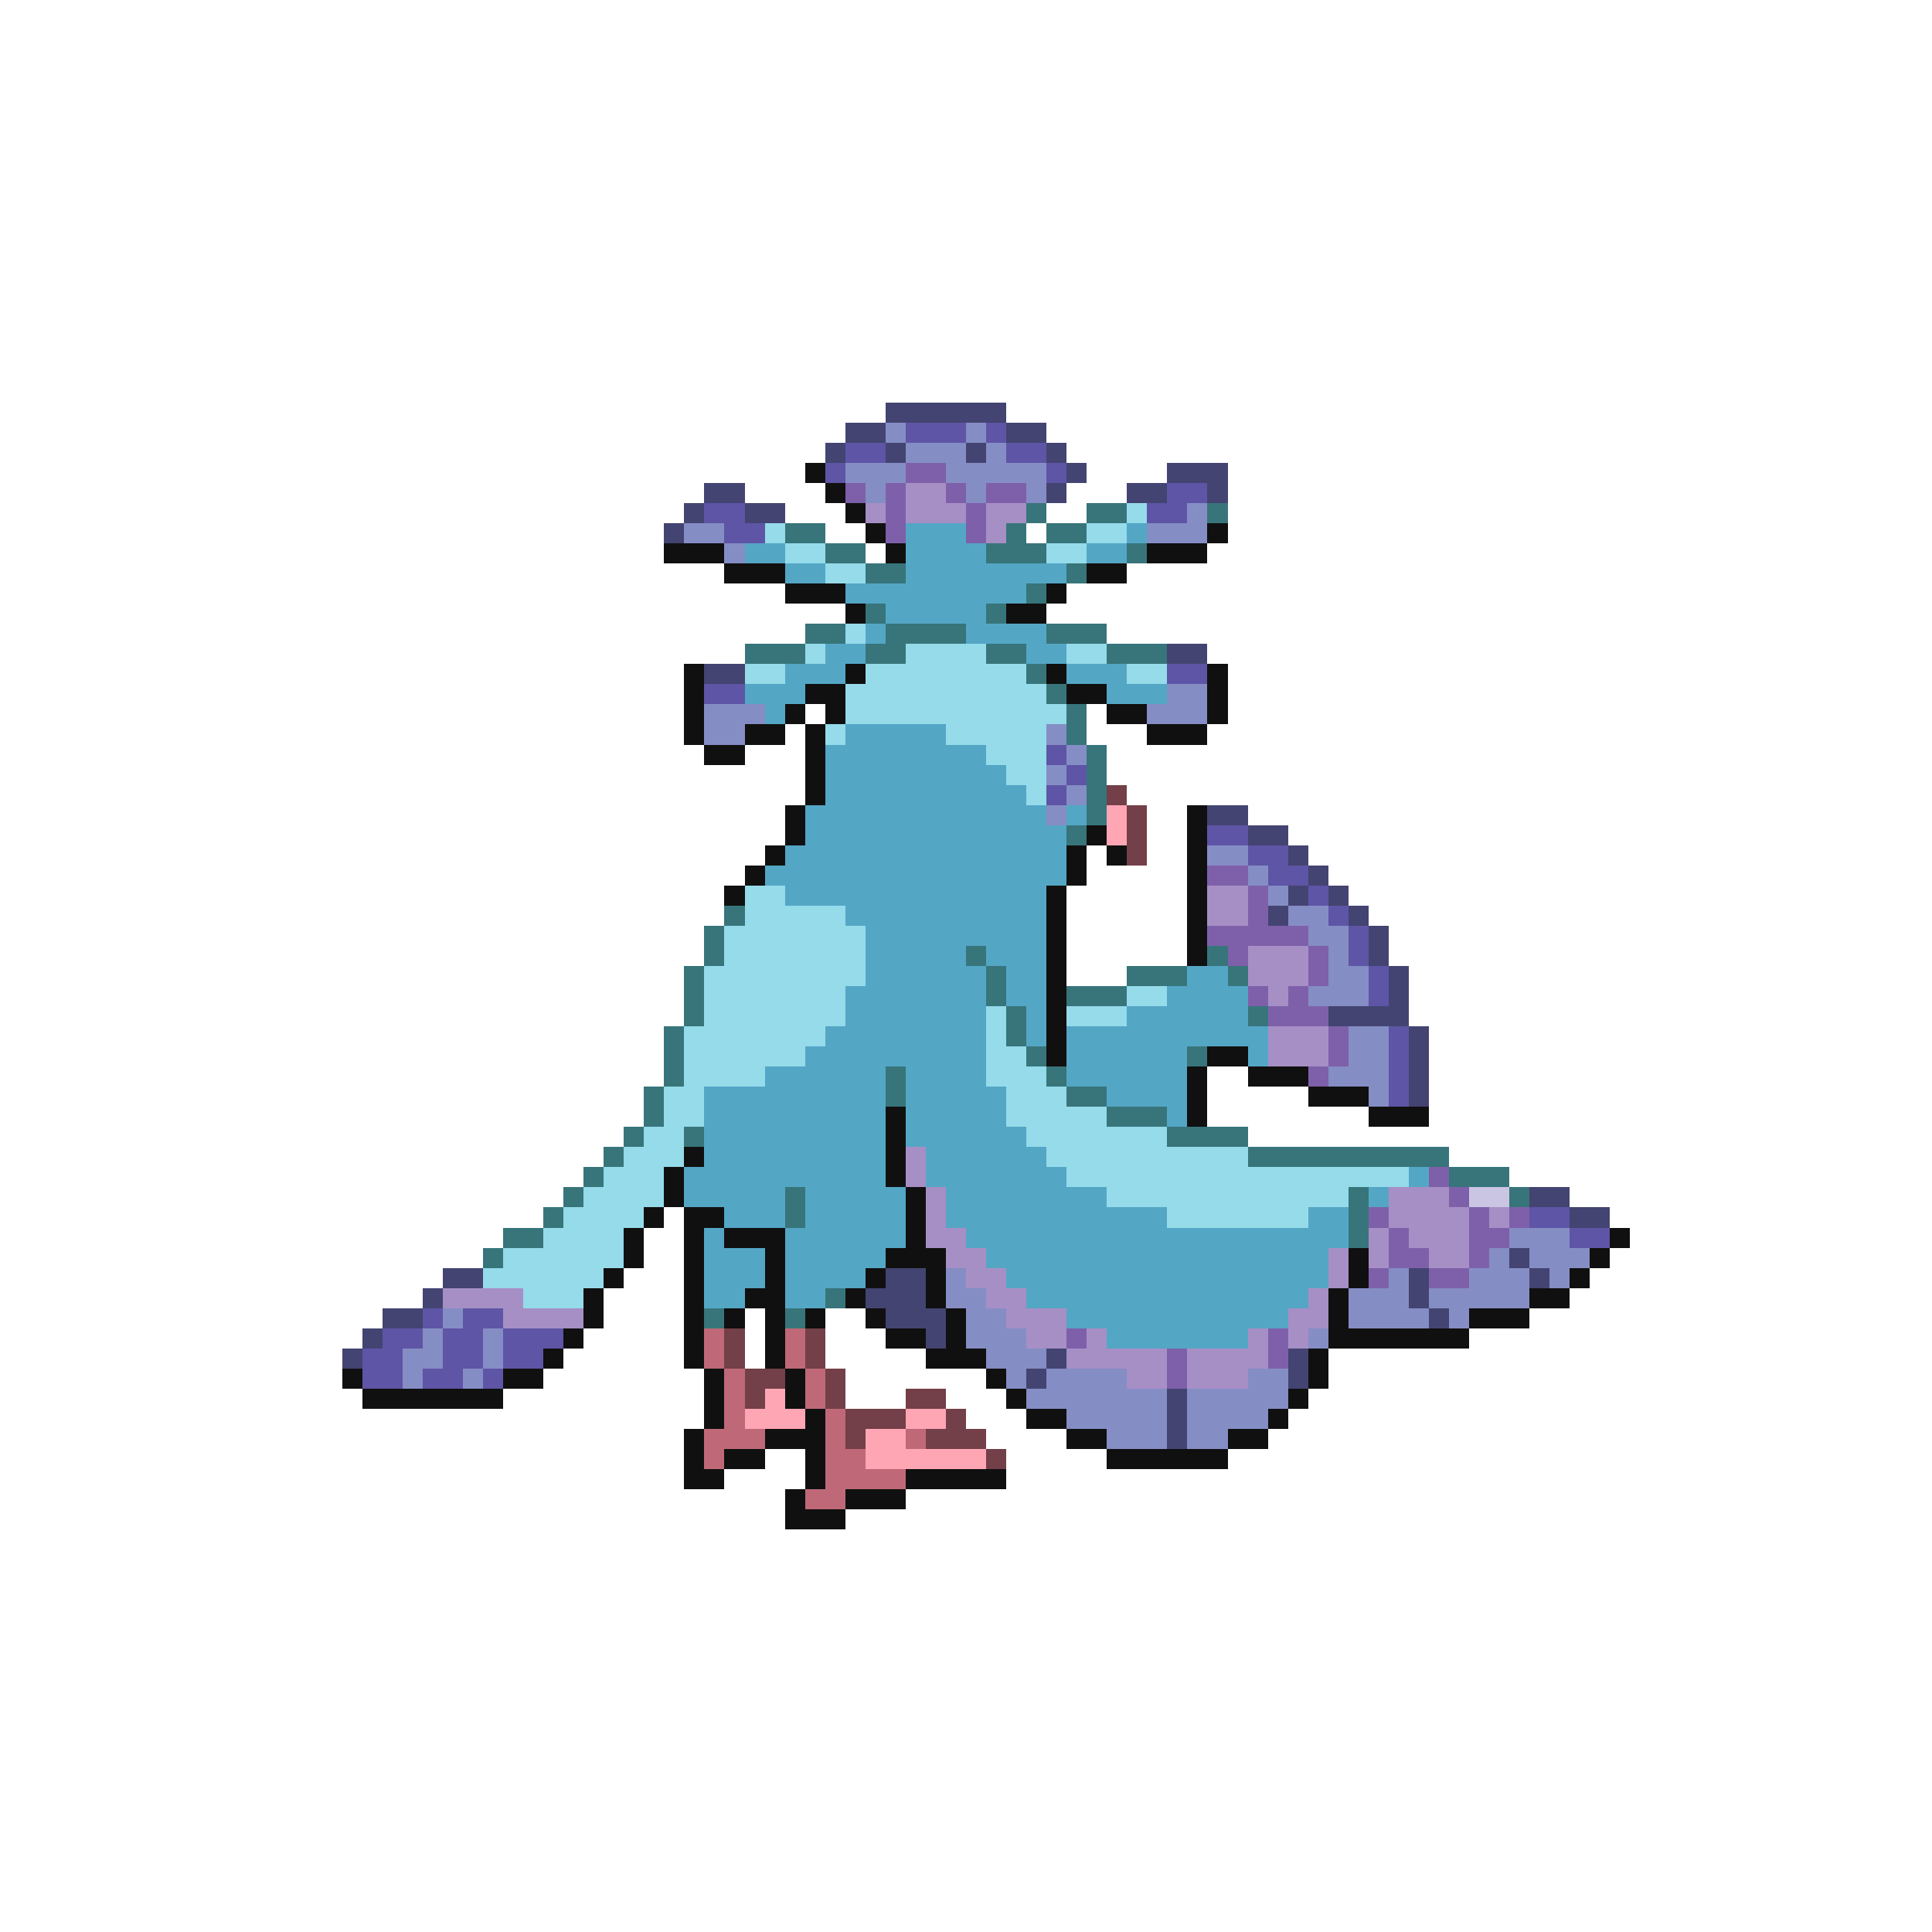 <svg xmlns="http://www.w3.org/2000/svg" viewBox="0 -0.5 96 96" shape-rendering="crispEdges">
<path stroke="#434471" d="M44 20h6M42 21h2M50 21h2M41 22h1M44 22h1M48 22h1M52 22h1M53 23h1M58 23h3M35 24h2M52 24h1M56 24h2M60 24h1M34 25h1M37 25h2M33 26h1M58 32h2M35 33h2M60 40h2M62 41h2M64 42h1M65 43h1M64 44h1M66 44h1M63 45h1M67 45h1M68 46h1M68 47h1M69 48h1M69 49h1M66 50h4M70 51h1M70 52h1M70 53h1M70 54h1M76 59h2M78 60h2M75 62h1M22 63h2M44 63h2M70 63h1M76 63h1M21 64h1M43 64h3M70 64h1M19 65h2M44 65h3M71 65h1M18 66h1M46 66h1M17 67h1M52 67h1M64 67h1M51 68h1M64 68h1M58 69h1M58 70h1M58 71h1" />
<path stroke="#858dc5" d="M44 21h1M48 21h1M45 22h3M49 22h1M42 23h3M47 23h5M43 24h1M48 24h1M51 24h1M59 25h1M34 26h2M57 26h3M36 27h1M58 34h2M35 35h3M57 35h3M35 36h2M52 36h1M53 37h1M52 38h1M53 39h1M52 40h1M60 42h2M62 43h1M63 44h1M64 45h2M65 46h2M66 47h1M66 48h2M65 49h3M67 51h2M67 52h2M66 53h3M68 54h1M75 61h3M74 62h1M76 62h3M47 63h1M69 63h1M73 63h3M77 63h1M47 64h2M67 64h3M71 64h5M22 65h1M48 65h2M67 65h4M72 65h1M21 66h1M24 66h1M48 66h3M65 66h1M20 67h2M24 67h1M49 67h3M20 68h1M23 68h1M50 68h1M52 68h4M62 68h2M51 69h7M59 69h5M53 70h5M59 70h4M55 71h3M59 71h2" />
<path stroke="#5e55a6" d="M45 21h3M49 21h1M42 22h2M50 22h2M41 23h1M52 23h1M58 24h2M35 25h2M57 25h2M36 26h2M58 33h2M35 34h2M52 37h1M53 38h1M52 39h1M60 41h2M62 42h2M63 43h2M65 44h1M66 45h1M67 46h1M67 47h1M68 48h1M68 49h1M69 51h1M69 52h1M69 53h1M69 54h1M76 60h2M78 61h2M21 65h1M23 65h2M19 66h2M22 66h2M25 66h3M18 67h2M22 67h2M25 67h2M18 68h2M21 68h2M24 68h1" />
<path stroke="#101010" d="M40 23h1M41 24h1M42 25h1M43 26h1M60 26h1M33 27h3M44 27h1M57 27h3M36 28h3M54 28h2M39 29h3M52 29h1M42 30h1M50 30h2M34 33h1M42 33h1M52 33h1M60 33h1M34 34h1M40 34h2M53 34h2M60 34h1M34 35h1M39 35h1M41 35h1M55 35h2M60 35h1M34 36h1M37 36h2M40 36h1M57 36h3M35 37h2M40 37h1M40 38h1M40 39h1M39 40h1M59 40h1M39 41h1M54 41h1M59 41h1M38 42h1M53 42h1M55 42h1M59 42h1M37 43h1M53 43h1M59 43h1M36 44h1M52 44h1M59 44h1M52 45h1M59 45h1M52 46h1M59 46h1M52 47h1M59 47h1M52 48h1M52 49h1M52 50h1M52 51h1M52 52h1M60 52h2M59 53h1M62 53h3M59 54h1M65 54h3M44 55h1M59 55h1M68 55h3M44 56h1M34 57h1M44 57h1M33 58h1M44 58h1M33 59h1M45 59h1M32 60h1M34 60h2M45 60h1M31 61h1M34 61h1M36 61h3M45 61h1M80 61h1M31 62h1M34 62h1M38 62h1M44 62h3M67 62h1M79 62h1M30 63h1M34 63h1M38 63h1M43 63h1M46 63h1M67 63h1M78 63h1M29 64h1M34 64h1M37 64h2M42 64h1M46 64h1M66 64h1M76 64h2M29 65h1M34 65h1M36 65h1M38 65h1M40 65h1M43 65h1M47 65h1M66 65h1M73 65h3M28 66h1M34 66h1M38 66h1M44 66h2M47 66h1M66 66h7M27 67h1M34 67h1M38 67h1M46 67h3M65 67h1M17 68h1M25 68h2M35 68h1M39 68h1M49 68h1M65 68h1M18 69h7M35 69h1M39 69h1M50 69h1M64 69h1M35 70h1M40 70h1M51 70h2M63 70h1M34 71h1M38 71h3M53 71h2M61 71h2M34 72h1M36 72h2M40 72h1M55 72h6M34 73h2M40 73h1M45 73h5M39 74h1M42 74h3M39 75h3" />
<path stroke="#7e60aa" d="M45 23h2M42 24h1M44 24h1M47 24h1M49 24h2M44 25h1M48 25h1M44 26h1M48 26h1M60 43h2M62 44h1M62 45h1M60 46h5M61 47h1M65 47h1M65 48h1M62 49h1M64 49h1M63 50h3M66 51h1M66 52h1M65 53h1M71 58h1M72 59h1M68 60h1M73 60h1M75 60h1M69 61h1M73 61h2M69 62h2M73 62h1M68 63h1M71 63h2M53 66h1M63 66h1M58 67h1M63 67h1M58 68h1" />
<path stroke="#a68fc5" d="M45 24h2M43 25h1M45 25h3M49 25h2M49 26h1M60 44h2M60 45h2M62 47h3M62 48h3M63 49h1M63 51h3M63 52h3M45 57h1M45 58h1M46 59h1M69 59h3M46 60h1M69 60h4M74 60h1M46 61h2M68 61h1M70 61h3M47 62h2M66 62h1M68 62h1M71 62h2M48 63h2M66 63h1M22 64h4M49 64h2M65 64h1M25 65h4M50 65h3M64 65h2M51 66h2M54 66h1M62 66h1M64 66h1M53 67h5M59 67h4M56 68h2M59 68h3" />
<path stroke="#37757b" d="M51 25h1M54 25h2M60 25h1M39 26h2M50 26h1M52 26h2M41 27h2M49 27h3M56 27h1M43 28h2M53 28h1M51 29h1M43 30h1M49 30h1M40 31h2M44 31h4M52 31h3M37 32h3M43 32h2M49 32h2M55 32h3M51 33h1M52 34h1M53 35h1M53 36h1M54 37h1M54 38h1M54 39h1M54 40h1M53 41h1M36 45h1M35 46h1M35 47h1M48 47h1M60 47h1M34 48h1M49 48h1M56 48h3M61 48h1M34 49h1M49 49h1M53 49h3M34 50h1M50 50h1M62 50h1M33 51h1M50 51h1M33 52h1M51 52h1M59 52h1M33 53h1M44 53h1M52 53h1M32 54h1M44 54h1M53 54h2M32 55h1M55 55h3M31 56h1M34 56h1M58 56h4M30 57h1M62 57h10M29 58h1M72 58h3M28 59h1M39 59h1M67 59h1M75 59h1M27 60h1M39 60h1M67 60h1M25 61h2M67 61h1M24 62h1M41 64h1M35 65h1M39 65h1" />
<path stroke="#95dbea" d="M56 25h1M38 26h1M54 26h2M39 27h2M52 27h2M41 28h2M42 31h1M40 32h1M45 32h4M53 32h2M37 33h2M43 33h8M56 33h2M42 34h10M42 35h11M41 36h1M47 36h5M49 37h3M50 38h2M51 39h1M37 44h2M37 45h5M36 46h7M36 47h7M35 48h8M35 49h7M56 49h2M35 50h7M49 50h1M53 50h3M34 51h7M49 51h1M34 52h6M49 52h2M34 53h4M49 53h3M33 54h2M50 54h3M33 55h2M50 55h5M32 56h2M51 56h7M31 57h3M52 57h10M30 58h3M53 58h17M29 59h4M55 59h12M28 60h4M58 60h7M27 61h4M25 62h6M24 63h6M26 64h3" />
<path stroke="#54a6c5" d="M45 26h3M56 26h1M37 27h2M45 27h4M54 27h2M39 28h2M45 28h8M42 29h9M44 30h5M43 31h1M48 31h4M41 32h2M51 32h2M39 33h3M53 33h3M37 34h3M55 34h3M38 35h1M42 36h5M41 37h8M41 38h9M41 39h10M40 40h12M53 40h1M40 41h13M39 42h14M38 43h15M39 44h13M42 45h10M43 46h9M43 47h5M49 47h3M43 48h6M50 48h2M59 48h2M42 49h7M50 49h2M58 49h4M42 50h7M51 50h1M56 50h6M41 51h8M51 51h1M53 51h10M40 52h9M53 52h6M62 52h1M38 53h6M45 53h4M53 53h6M35 54h9M45 54h5M55 54h4M35 55h9M45 55h5M58 55h1M35 56h9M45 56h6M35 57h9M46 57h6M34 58h10M46 58h7M70 58h1M34 59h5M40 59h5M47 59h8M68 59h1M36 60h3M40 60h5M47 60h11M65 60h2M35 61h1M39 61h6M48 61h19M35 62h3M39 62h5M49 62h17M35 63h3M39 63h4M50 63h16M35 64h2M39 64h2M51 64h14M53 65h11M55 66h7" />
<path stroke="#733f48" d="M55 39h1M56 40h1M56 41h1M56 42h1M36 66h1M40 66h1M36 67h1M40 67h1M37 68h2M41 68h1M37 69h1M41 69h1M45 69h2M42 70h3M47 70h1M42 71h1M46 71h3M49 72h1" />
<path stroke="#ffa6b5" d="M55 40h1M55 41h1M38 69h1M37 70h3M45 70h2M43 71h2M43 72h6" />
<path stroke="#cbc5e4" d="M73 59h2" />
<path stroke="#bf6978" d="M35 66h1M39 66h1M35 67h1M39 67h1M36 68h1M40 68h1M36 69h1M40 69h1M36 70h1M41 70h1M35 71h3M41 71h1M45 71h1M35 72h1M41 72h2M41 73h4M40 74h2" />
</svg>